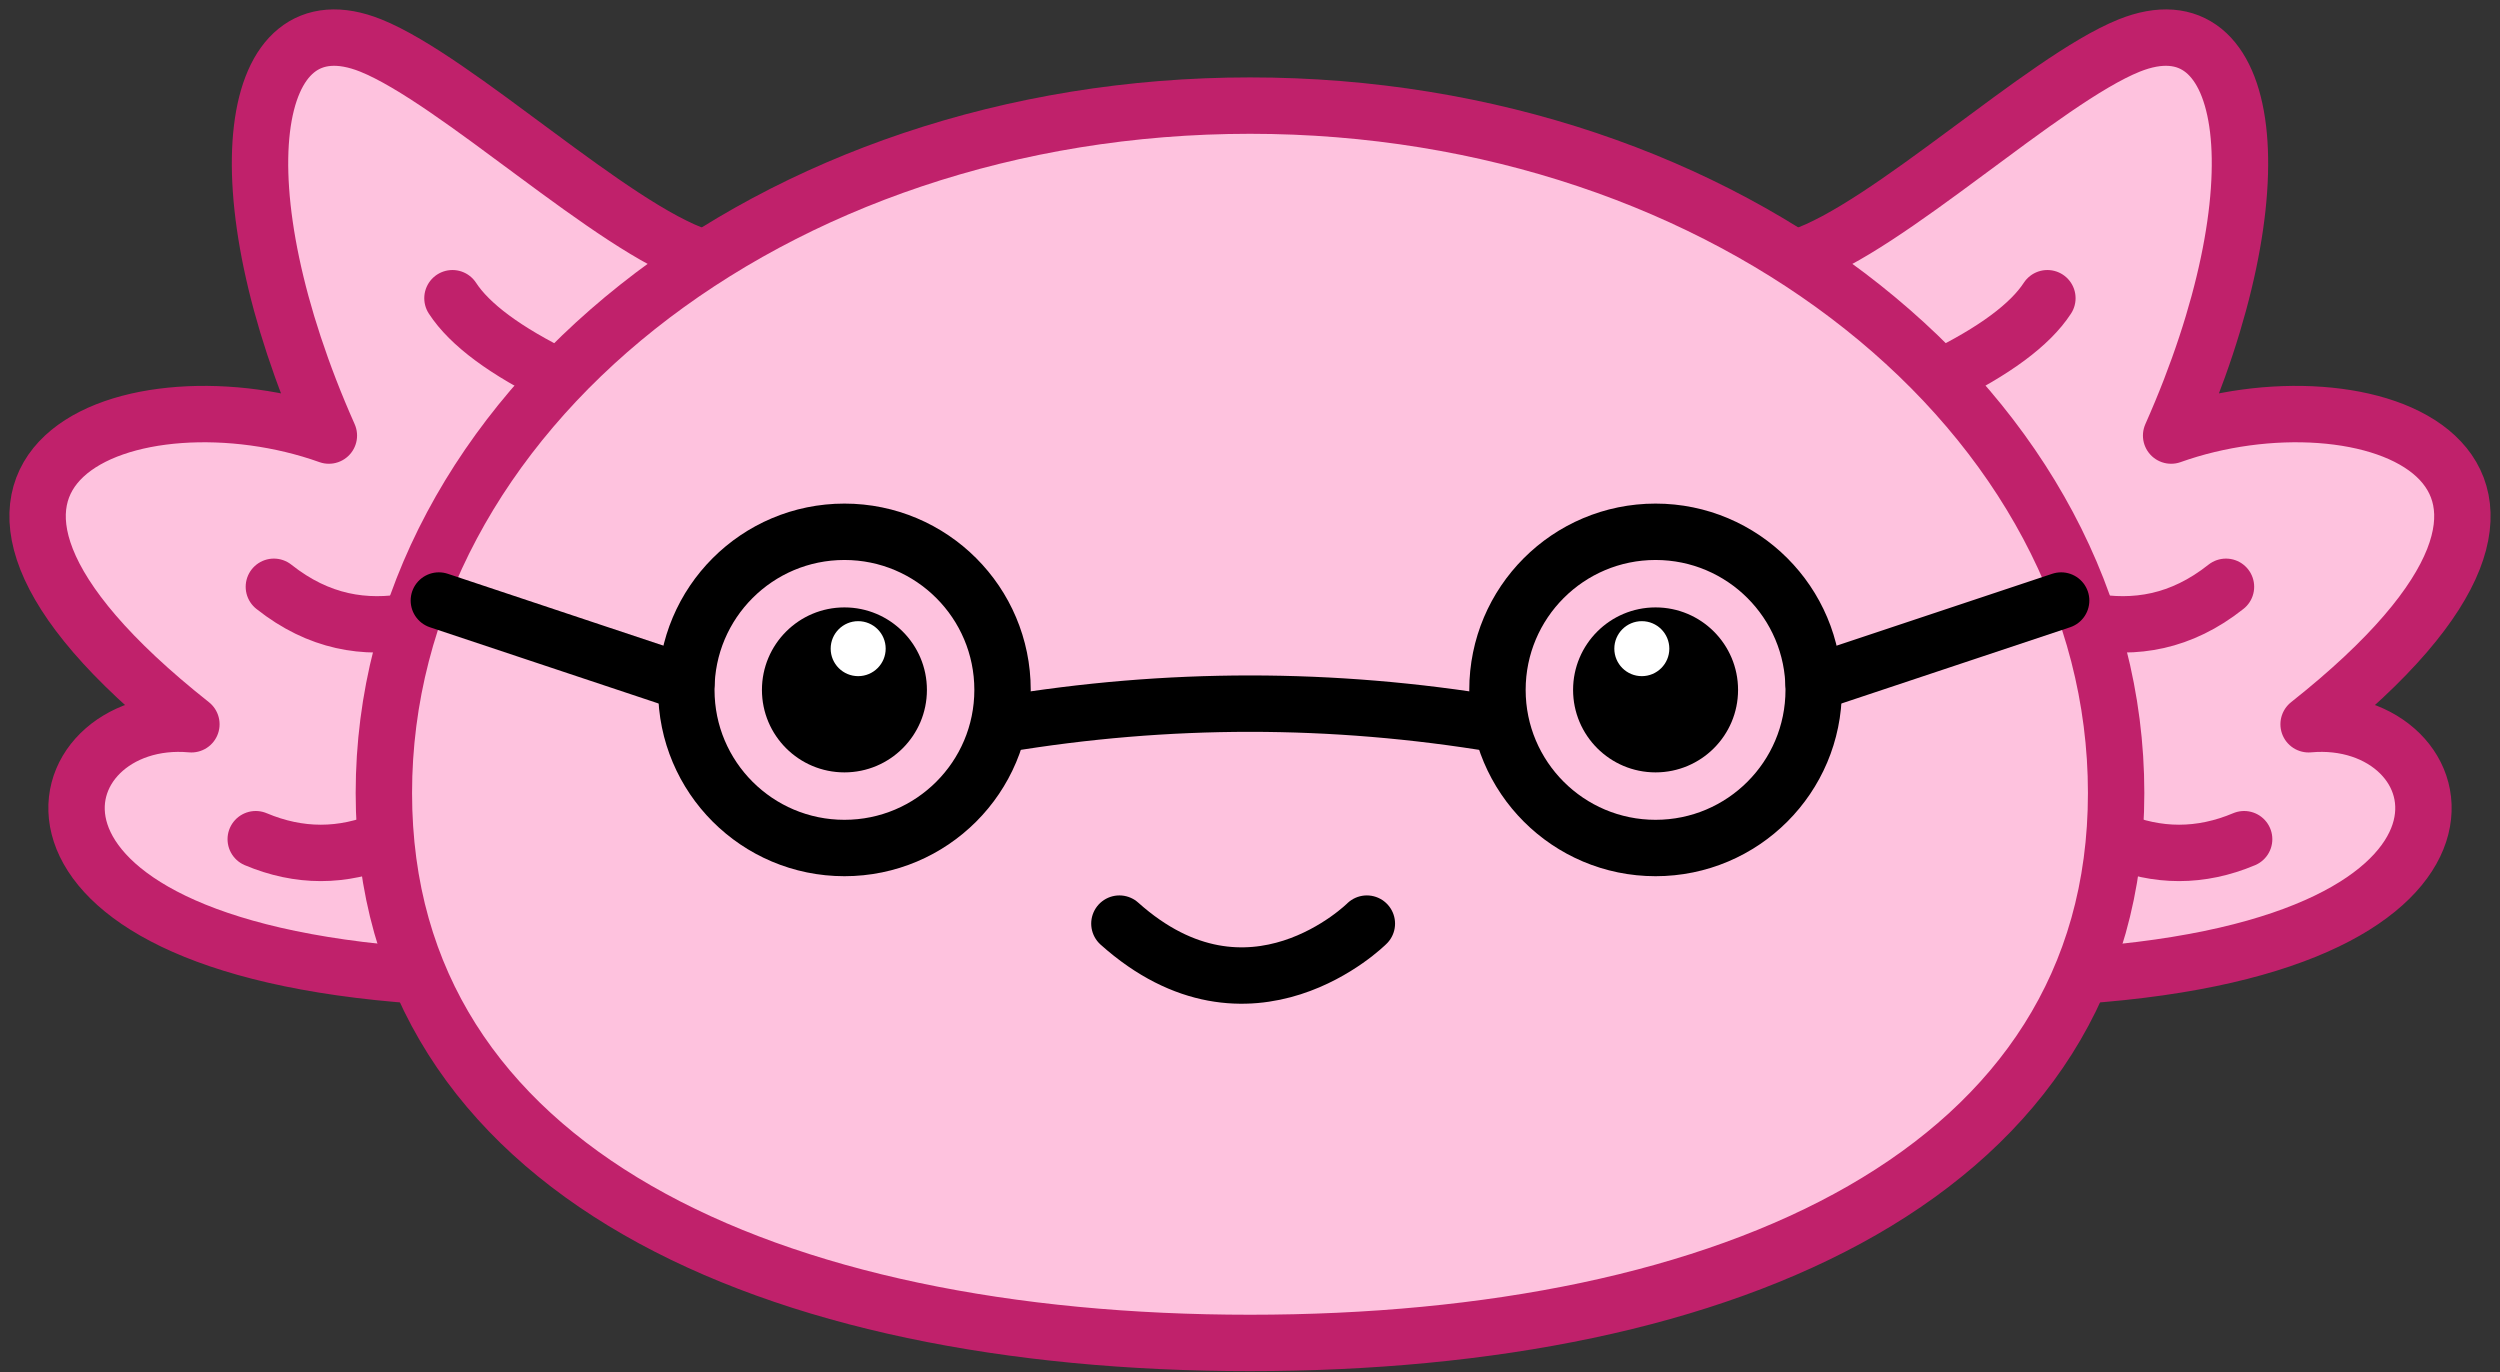 <svg width="133" height="73" viewBox="0 0 133 73" fill="none" xmlns="http://www.w3.org/2000/svg">
<rect x="0" y="0" width="133" height="73" fill="#333333" stroke="none"/>
<path fill-rule="evenodd" clip-rule="evenodd" d="M37.244 13.663C32.592 12.135 24.269 4.25 19.727 2.422C13.107 -0.233 11.645 10.006 17.496 23.172C7.256 19.515 -7.372 24.634 10.182 38.531C2.136 37.8 -1.521 50.233 22.287 51.901" fill="#FEC2DE"/>
<path d="M37.244 13.663C32.592 12.135 24.269 4.25 19.727 2.422C13.107 -0.233 11.645 10.006 17.496 23.172C7.256 19.515 -7.372 24.634 10.182 38.531C2.136 37.8 -1.521 50.233 22.287 51.901" stroke="#C0216B" stroke-width="3" stroke-linecap="round" stroke-linejoin="round"/>
<path fill-rule="evenodd" clip-rule="evenodd" d="M20.524 44.645C18.22 45.618 15.916 45.618 13.605 44.645H20.524Z" fill="#FEC2DE"/>
<path d="M20.524 44.645C18.22 45.618 15.916 45.618 13.605 44.645" stroke="#C0216B" stroke-width="3" stroke-linecap="round" stroke-linejoin="round"/>
<path fill-rule="evenodd" clip-rule="evenodd" d="M21.87 33.046C19.419 33.492 16.969 33.119 14.57 31.217L21.87 33.046Z" fill="#FEC2DE"/>
<path d="M21.87 33.046C19.419 33.492 16.969 33.119 14.57 31.217" stroke="#C0216B" stroke-width="3" stroke-linecap="round" stroke-linejoin="round"/>
<path fill-rule="evenodd" clip-rule="evenodd" d="M29.784 20.092C26.887 18.681 24.985 17.269 24.071 15.865L29.784 20.092Z" fill="#FEC2DE"/>
<path d="M29.784 20.092C26.887 18.681 24.985 17.269 24.071 15.865" stroke="#C0216B" stroke-width="3" stroke-linecap="round" stroke-linejoin="round"/>
<path fill-rule="evenodd" clip-rule="evenodd" d="M95.756 13.663C100.408 12.135 108.731 4.25 113.273 2.422C119.892 -0.233 121.355 10.006 115.504 23.172C125.744 19.515 140.372 24.634 122.818 38.531C130.864 37.8 134.521 50.233 110.713 51.901" fill="#FEC2DE"/>
<path d="M95.756 13.663C100.408 12.135 108.731 4.25 113.273 2.422C119.892 -0.233 121.355 10.006 115.504 23.172C125.744 19.515 140.372 24.634 122.818 38.531C130.864 37.8 134.521 50.233 110.713 51.901" stroke="#C0216B" stroke-width="3" stroke-linecap="round" stroke-linejoin="round"/>
<path fill-rule="evenodd" clip-rule="evenodd" d="M112.469 44.645C114.773 45.618 117.077 45.618 119.388 44.645H112.469Z" fill="#FEC2DE"/>
<path d="M112.469 44.645C114.773 45.618 117.077 45.618 119.388 44.645" stroke="#C0216B" stroke-width="3" stroke-linecap="round" stroke-linejoin="round"/>
<path fill-rule="evenodd" clip-rule="evenodd" d="M111.123 33.046C113.573 33.492 116.023 33.119 118.422 31.217L111.123 33.046Z" fill="#FEC2DE"/>
<path d="M111.123 33.046C113.573 33.492 116.023 33.119 118.422 31.217" stroke="#C0216B" stroke-width="3" stroke-linecap="round" stroke-linejoin="round"/>
<path fill-rule="evenodd" clip-rule="evenodd" d="M103.209 20.092C106.106 18.681 108.007 17.269 108.921 15.865L103.209 20.092Z" fill="#FEC2DE"/>
<path d="M103.209 20.092C106.106 18.681 108.007 17.269 108.921 15.865" stroke="#C0216B" stroke-width="3" stroke-linecap="round" stroke-linejoin="round"/>
<path fill-rule="evenodd" clip-rule="evenodd" d="M112.578 42.188C112.578 62.382 91.945 71.444 66.5 71.444C41.054 71.444 20.422 62.382 20.422 42.188C20.422 21.994 41.047 5.618 66.5 5.618C91.953 5.618 112.578 21.994 112.578 42.188Z" fill="#FEC2DE" stroke="#C0216B" stroke-width="3" stroke-linecap="round" stroke-linejoin="round"/>
<path d="M72.717 49.136C72.717 49.136 66.5 55.353 59.552 49.136" stroke="black" stroke-width="3" stroke-miterlimit="10" stroke-linecap="round"/>
<path d="M44.924 41.091C47.347 41.091 49.312 39.126 49.312 36.703C49.312 34.279 47.347 32.314 44.924 32.314C42.5 32.314 40.535 34.279 40.535 36.703C40.535 39.126 42.5 41.091 44.924 41.091Z" fill="black"/>
<path d="M45.655 35.971C46.463 35.971 47.118 35.316 47.118 34.508C47.118 33.701 46.463 33.046 45.655 33.046C44.847 33.046 44.192 33.701 44.192 34.508C44.192 35.316 44.847 35.971 45.655 35.971Z" fill="white"/>
<path d="M88.076 41.091C90.5 41.091 92.465 39.126 92.465 36.703C92.465 34.279 90.5 32.314 88.076 32.314C85.653 32.314 83.688 34.279 83.688 36.703C83.688 39.126 85.653 41.091 88.076 41.091Z" fill="black"/>
<path d="M87.345 35.971C88.153 35.971 88.808 35.316 88.808 34.508C88.808 33.701 88.153 33.046 87.345 33.046C86.537 33.046 85.882 33.701 85.882 34.508C85.882 35.316 86.537 35.971 87.345 35.971Z" fill="white"/>
<path d="M44.924 45.114C49.569 45.114 53.335 41.348 53.335 36.703C53.335 32.057 49.569 28.291 44.924 28.291C40.278 28.291 36.513 32.057 36.513 36.703C36.513 41.348 40.278 45.114 44.924 45.114Z" stroke="black" stroke-width="3" stroke-linecap="round" stroke-linejoin="round"/>
<path d="M36.512 36.337L23.347 31.948" stroke="black" stroke-width="3" stroke-linecap="round" stroke-linejoin="round"/>
<path d="M53.335 38.531C62.112 37.068 70.888 37.068 79.665 38.531" stroke="black" stroke-width="3" stroke-linecap="round" stroke-linejoin="round"/>
<path d="M88.076 45.114C92.722 45.114 96.488 41.348 96.488 36.703C96.488 32.057 92.722 28.291 88.076 28.291C83.431 28.291 79.665 32.057 79.665 36.703C79.665 41.348 83.431 45.114 88.076 45.114Z" stroke="black" stroke-width="3" stroke-linecap="round" stroke-linejoin="round"/>
<path d="M96.487 36.337L109.653 31.948" stroke="black" stroke-width="3" stroke-linecap="round" stroke-linejoin="round"/>
</svg>
